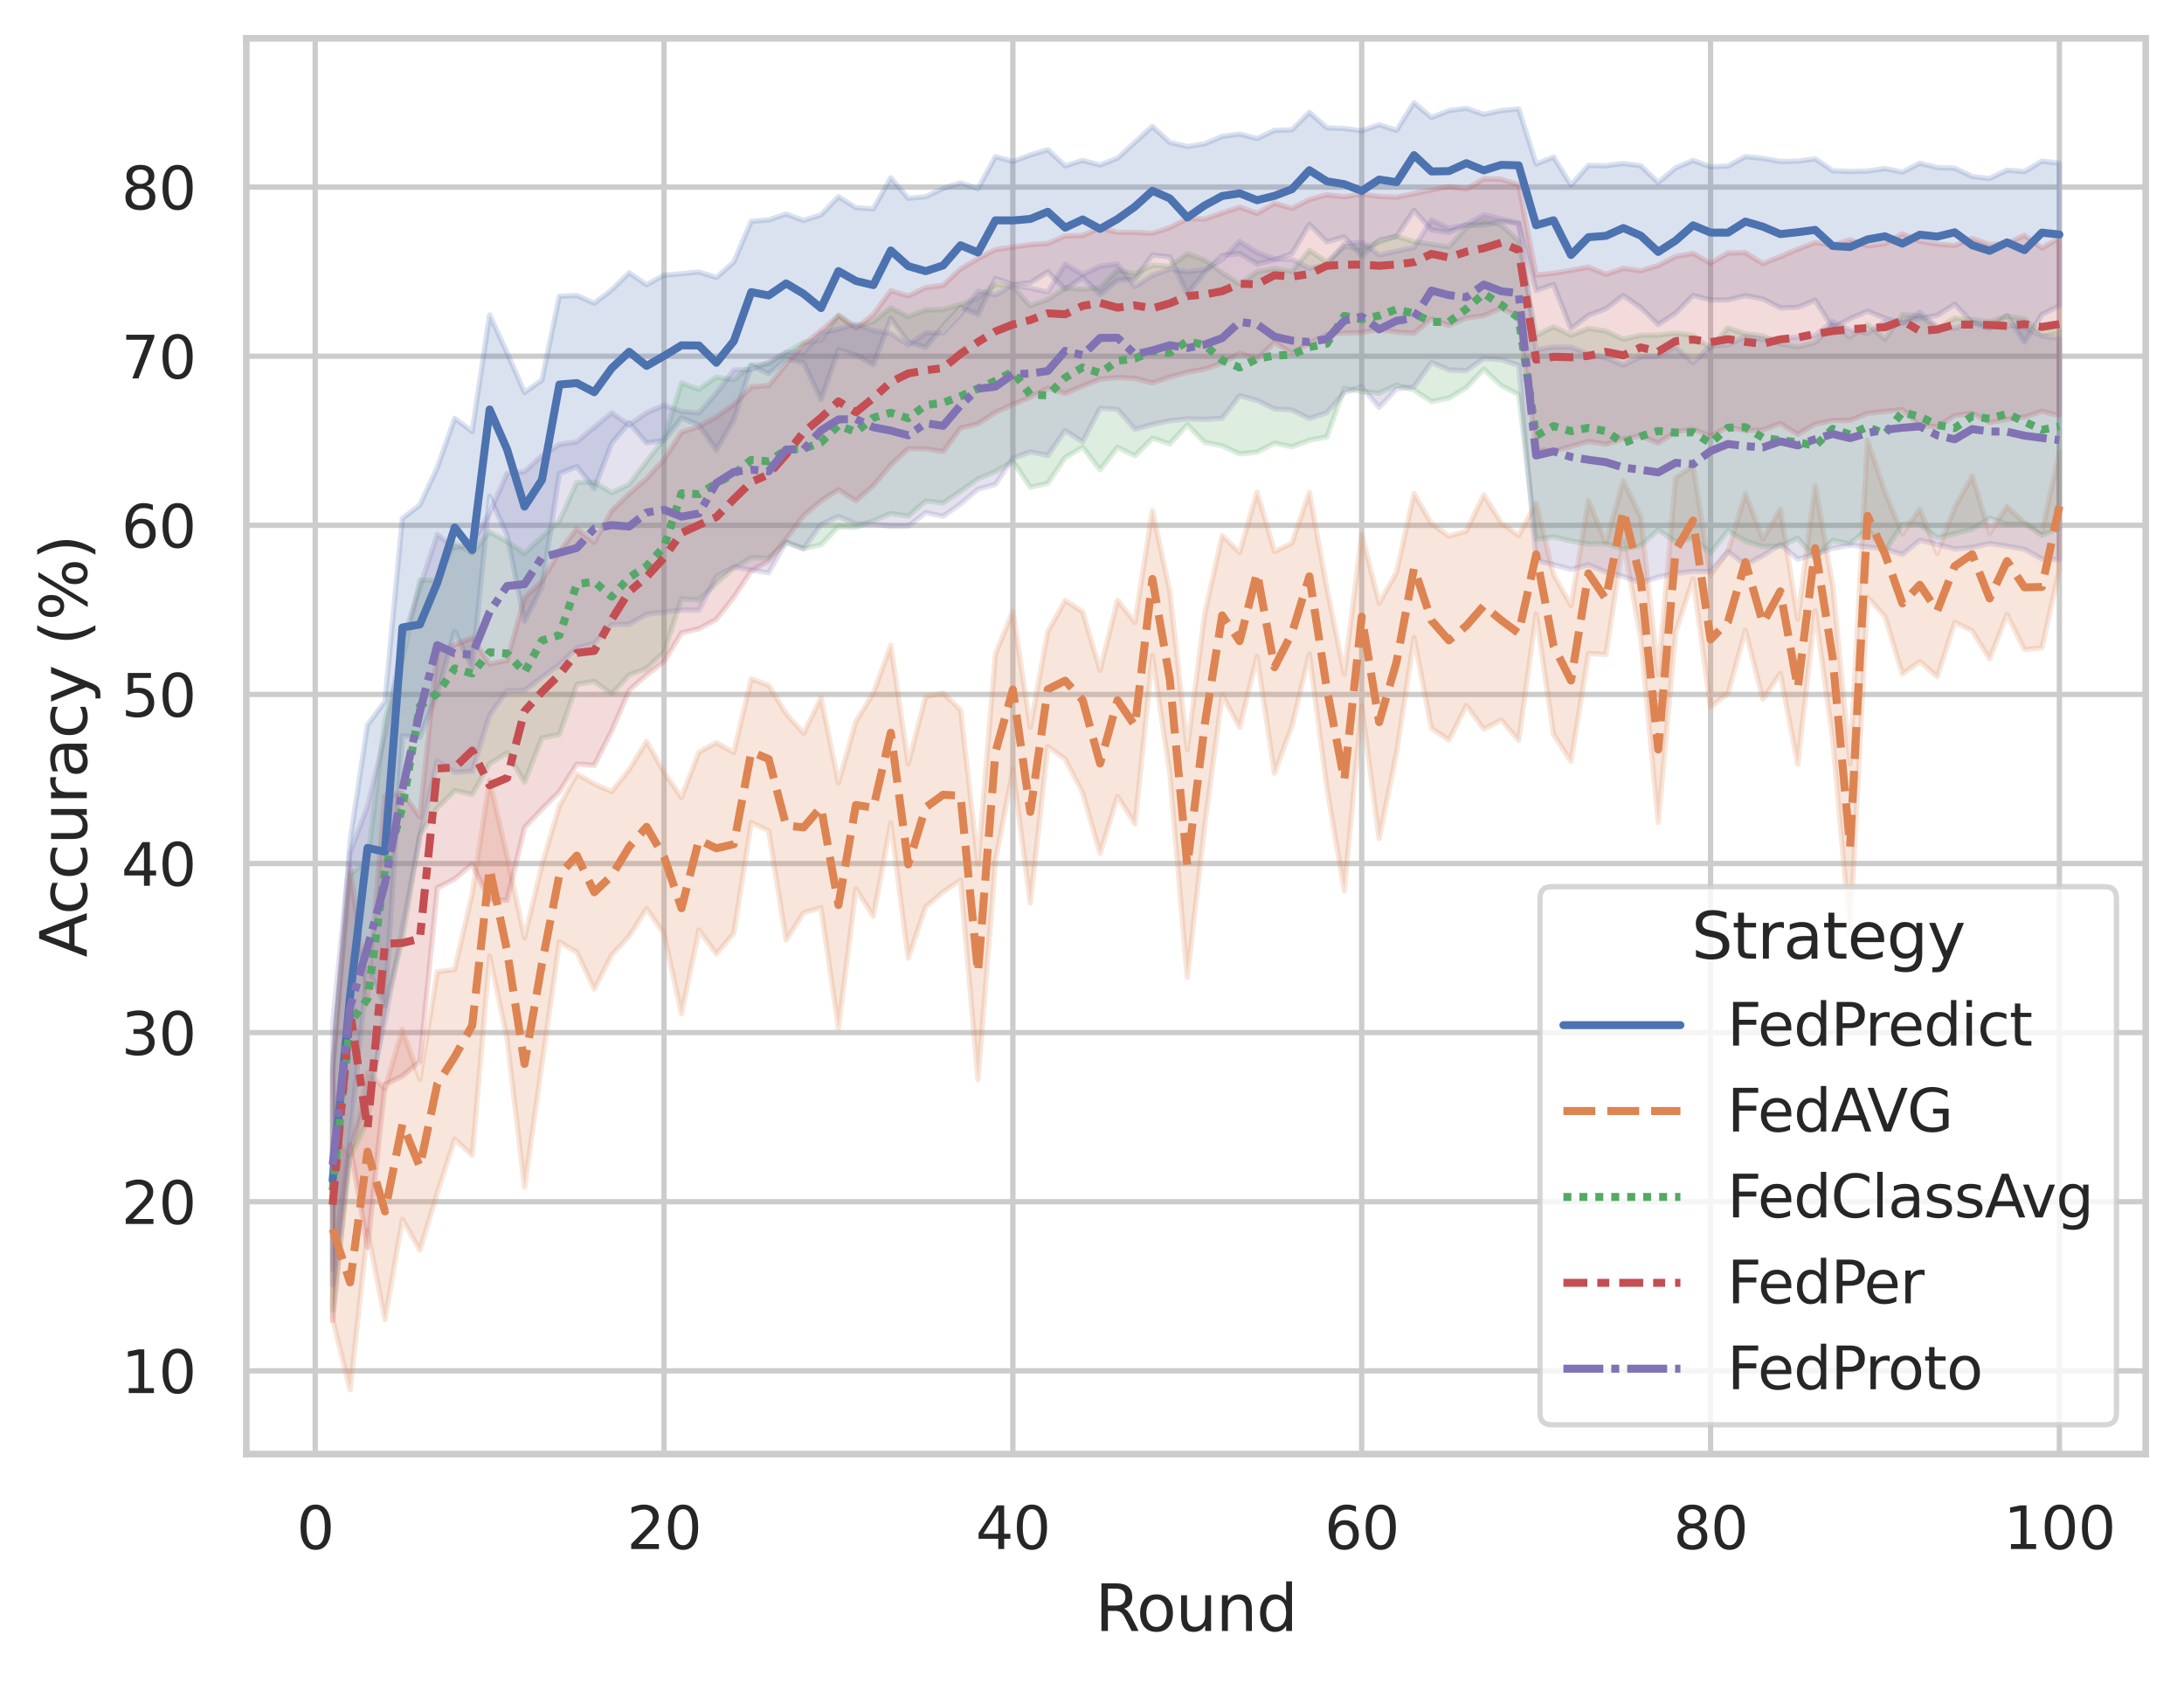 <?xml version="1.0" encoding="utf-8" standalone="no"?>
<!DOCTYPE svg PUBLIC "-//W3C//DTD SVG 1.1//EN"
  "http://www.w3.org/Graphics/SVG/1.1/DTD/svg11.dtd">
<svg xmlns:xlink="http://www.w3.org/1999/xlink" width="410.631pt" height="316.272pt" viewBox="0 0 410.631 316.272" xmlns="http://www.w3.org/2000/svg" version="1.1">
 <defs>
  <style type="text/css">*{stroke-linejoin: round; stroke-linecap: butt}</style>
 </defs>
 <g id="figure_1">
  <g id="patch_1">
   <path d="M 0 316.272 
L 410.631 316.272 
L 410.631 0 
L 0 0 
z
" style="fill: #ffffff"/>
  </g>
  <g id="axes_1">
   <g id="patch_2">
    <path d="M 46.311 273.312 
L 403.431 273.312 
L 403.431 7.2 
L 46.311 7.2 
z
" style="fill: #ffffff"/>
   </g>
   <g id="matplotlib.axis_1">
    <g id="xtick_1">
     <g id="line2d_1">
      <path d="M 59.265 273.312 
L 59.265 7.2 
" clip-path="url(#p292cc8e0b2)" style="fill: none; stroke: #cccccc; stroke-linecap: round"/>
     </g>
     <g id="text_1">
      <!-- 0 -->
      <g style="fill: #262626" transform="translate(55.765 291.17) scale(0.11 -0.11)">
       <defs>
        <path id="DejaVuSans-30" d="M 2034 4250 
Q 1547 4250 1301 3770 
Q 1056 3291 1056 2328 
Q 1056 1369 1301 889 
Q 1547 409 2034 409 
Q 2525 409 2770 889 
Q 3016 1369 3016 2328 
Q 3016 3291 2770 3770 
Q 2525 4250 2034 4250 
z
M 2034 4750 
Q 2819 4750 3233 4129 
Q 3647 3509 3647 2328 
Q 3647 1150 3233 529 
Q 2819 -91 2034 -91 
Q 1250 -91 836 529 
Q 422 1150 422 2328 
Q 422 3509 836 4129 
Q 1250 4750 2034 4750 
z
" transform="scale(0.016)"/>
       </defs>
       <use xlink:href="#DejaVuSans-30"/>
      </g>
     </g>
    </g>
    <g id="xtick_2">
     <g id="line2d_2">
      <path d="M 124.851 273.312 
L 124.851 7.2 
" clip-path="url(#p292cc8e0b2)" style="fill: none; stroke: #cccccc; stroke-linecap: round"/>
     </g>
     <g id="text_2">
      <!-- 20 -->
      <g style="fill: #262626" transform="translate(117.853 291.17) scale(0.11 -0.11)">
       <defs>
        <path id="DejaVuSans-32" d="M 1228 531 
L 3431 531 
L 3431 0 
L 469 0 
L 469 531 
Q 828 903 1448 1529 
Q 2069 2156 2228 2338 
Q 2531 2678 2651 2914 
Q 2772 3150 2772 3378 
Q 2772 3750 2511 3984 
Q 2250 4219 1831 4219 
Q 1534 4219 1204 4116 
Q 875 4013 500 3803 
L 500 4441 
Q 881 4594 1212 4672 
Q 1544 4750 1819 4750 
Q 2544 4750 2975 4387 
Q 3406 4025 3406 3419 
Q 3406 3131 3298 2873 
Q 3191 2616 2906 2266 
Q 2828 2175 2409 1742 
Q 1991 1309 1228 531 
z
" transform="scale(0.016)"/>
       </defs>
       <use xlink:href="#DejaVuSans-32"/>
       <use xlink:href="#DejaVuSans-30" x="63.623"/>
      </g>
     </g>
    </g>
    <g id="xtick_3">
     <g id="line2d_3">
      <path d="M 190.438 273.312 
L 190.438 7.2 
" clip-path="url(#p292cc8e0b2)" style="fill: none; stroke: #cccccc; stroke-linecap: round"/>
     </g>
     <g id="text_3">
      <!-- 40 -->
      <g style="fill: #262626" transform="translate(183.439 291.17) scale(0.11 -0.11)">
       <defs>
        <path id="DejaVuSans-34" d="M 2419 4116 
L 825 1625 
L 2419 1625 
L 2419 4116 
z
M 2253 4666 
L 3047 4666 
L 3047 1625 
L 3713 1625 
L 3713 1100 
L 3047 1100 
L 3047 0 
L 2419 0 
L 2419 1100 
L 313 1100 
L 313 1709 
L 2253 4666 
z
" transform="scale(0.016)"/>
       </defs>
       <use xlink:href="#DejaVuSans-34"/>
       <use xlink:href="#DejaVuSans-30" x="63.623"/>
      </g>
     </g>
    </g>
    <g id="xtick_4">
     <g id="line2d_4">
      <path d="M 256.025 273.312 
L 256.025 7.2 
" clip-path="url(#p292cc8e0b2)" style="fill: none; stroke: #cccccc; stroke-linecap: round"/>
     </g>
     <g id="text_4">
      <!-- 60 -->
      <g style="fill: #262626" transform="translate(249.026 291.17) scale(0.11 -0.11)">
       <defs>
        <path id="DejaVuSans-36" d="M 2113 2584 
Q 1688 2584 1439 2293 
Q 1191 2003 1191 1497 
Q 1191 994 1439 701 
Q 1688 409 2113 409 
Q 2538 409 2786 701 
Q 3034 994 3034 1497 
Q 3034 2003 2786 2293 
Q 2538 2584 2113 2584 
z
M 3366 4563 
L 3366 3988 
Q 3128 4100 2886 4159 
Q 2644 4219 2406 4219 
Q 1781 4219 1451 3797 
Q 1122 3375 1075 2522 
Q 1259 2794 1537 2939 
Q 1816 3084 2150 3084 
Q 2853 3084 3261 2657 
Q 3669 2231 3669 1497 
Q 3669 778 3244 343 
Q 2819 -91 2113 -91 
Q 1303 -91 875 529 
Q 447 1150 447 2328 
Q 447 3434 972 4092 
Q 1497 4750 2381 4750 
Q 2619 4750 2861 4703 
Q 3103 4656 3366 4563 
z
" transform="scale(0.016)"/>
       </defs>
       <use xlink:href="#DejaVuSans-36"/>
       <use xlink:href="#DejaVuSans-30" x="63.623"/>
      </g>
     </g>
    </g>
    <g id="xtick_5">
     <g id="line2d_5">
      <path d="M 321.612 273.312 
L 321.612 7.2 
" clip-path="url(#p292cc8e0b2)" style="fill: none; stroke: #cccccc; stroke-linecap: round"/>
     </g>
     <g id="text_5">
      <!-- 80 -->
      <g style="fill: #262626" transform="translate(314.613 291.17) scale(0.11 -0.11)">
       <defs>
        <path id="DejaVuSans-38" d="M 2034 2216 
Q 1584 2216 1326 1975 
Q 1069 1734 1069 1313 
Q 1069 891 1326 650 
Q 1584 409 2034 409 
Q 2484 409 2743 651 
Q 3003 894 3003 1313 
Q 3003 1734 2745 1975 
Q 2488 2216 2034 2216 
z
M 1403 2484 
Q 997 2584 770 2862 
Q 544 3141 544 3541 
Q 544 4100 942 4425 
Q 1341 4750 2034 4750 
Q 2731 4750 3128 4425 
Q 3525 4100 3525 3541 
Q 3525 3141 3298 2862 
Q 3072 2584 2669 2484 
Q 3125 2378 3379 2068 
Q 3634 1759 3634 1313 
Q 3634 634 3220 271 
Q 2806 -91 2034 -91 
Q 1263 -91 848 271 
Q 434 634 434 1313 
Q 434 1759 690 2068 
Q 947 2378 1403 2484 
z
M 1172 3481 
Q 1172 3119 1398 2916 
Q 1625 2713 2034 2713 
Q 2441 2713 2670 2916 
Q 2900 3119 2900 3481 
Q 2900 3844 2670 4047 
Q 2441 4250 2034 4250 
Q 1625 4250 1398 4047 
Q 1172 3844 1172 3481 
z
" transform="scale(0.016)"/>
       </defs>
       <use xlink:href="#DejaVuSans-38"/>
       <use xlink:href="#DejaVuSans-30" x="63.623"/>
      </g>
     </g>
    </g>
    <g id="xtick_6">
     <g id="line2d_6">
      <path d="M 387.199 273.312 
L 387.199 7.2 
" clip-path="url(#p292cc8e0b2)" style="fill: none; stroke: #cccccc; stroke-linecap: round"/>
     </g>
     <g id="text_6">
      <!-- 100 -->
      <g style="fill: #262626" transform="translate(376.7 291.17) scale(0.11 -0.11)">
       <defs>
        <path id="DejaVuSans-31" d="M 794 531 
L 1825 531 
L 1825 4091 
L 703 3866 
L 703 4441 
L 1819 4666 
L 2450 4666 
L 2450 531 
L 3481 531 
L 3481 0 
L 794 0 
L 794 531 
z
" transform="scale(0.016)"/>
       </defs>
       <use xlink:href="#DejaVuSans-31"/>
       <use xlink:href="#DejaVuSans-30" x="63.623"/>
       <use xlink:href="#DejaVuSans-30" x="127.246"/>
      </g>
     </g>
    </g>
    <g id="text_7">
     <!-- Round -->
     <g style="fill: #262626" transform="translate(205.887 306.576) scale(0.12 -0.12)">
      <defs>
       <path id="DejaVuSans-52" d="M 2841 2188 
Q 3044 2119 3236 1894 
Q 3428 1669 3622 1275 
L 4263 0 
L 3584 0 
L 2988 1197 
Q 2756 1666 2539 1819 
Q 2322 1972 1947 1972 
L 1259 1972 
L 1259 0 
L 628 0 
L 628 4666 
L 2053 4666 
Q 2853 4666 3247 4331 
Q 3641 3997 3641 3322 
Q 3641 2881 3436 2590 
Q 3231 2300 2841 2188 
z
M 1259 4147 
L 1259 2491 
L 2053 2491 
Q 2509 2491 2742 2702 
Q 2975 2913 2975 3322 
Q 2975 3731 2742 3939 
Q 2509 4147 2053 4147 
L 1259 4147 
z
" transform="scale(0.016)"/>
       <path id="DejaVuSans-6f" d="M 1959 3097 
Q 1497 3097 1228 2736 
Q 959 2375 959 1747 
Q 959 1119 1226 758 
Q 1494 397 1959 397 
Q 2419 397 2687 759 
Q 2956 1122 2956 1747 
Q 2956 2369 2687 2733 
Q 2419 3097 1959 3097 
z
M 1959 3584 
Q 2709 3584 3137 3096 
Q 3566 2609 3566 1747 
Q 3566 888 3137 398 
Q 2709 -91 1959 -91 
Q 1206 -91 779 398 
Q 353 888 353 1747 
Q 353 2609 779 3096 
Q 1206 3584 1959 3584 
z
" transform="scale(0.016)"/>
       <path id="DejaVuSans-75" d="M 544 1381 
L 544 3500 
L 1119 3500 
L 1119 1403 
Q 1119 906 1312 657 
Q 1506 409 1894 409 
Q 2359 409 2629 706 
Q 2900 1003 2900 1516 
L 2900 3500 
L 3475 3500 
L 3475 0 
L 2900 0 
L 2900 538 
Q 2691 219 2414 64 
Q 2138 -91 1772 -91 
Q 1169 -91 856 284 
Q 544 659 544 1381 
z
M 1991 3584 
L 1991 3584 
z
" transform="scale(0.016)"/>
       <path id="DejaVuSans-6e" d="M 3513 2113 
L 3513 0 
L 2938 0 
L 2938 2094 
Q 2938 2591 2744 2837 
Q 2550 3084 2163 3084 
Q 1697 3084 1428 2787 
Q 1159 2491 1159 1978 
L 1159 0 
L 581 0 
L 581 3500 
L 1159 3500 
L 1159 2956 
Q 1366 3272 1645 3428 
Q 1925 3584 2291 3584 
Q 2894 3584 3203 3211 
Q 3513 2838 3513 2113 
z
" transform="scale(0.016)"/>
       <path id="DejaVuSans-64" d="M 2906 2969 
L 2906 4863 
L 3481 4863 
L 3481 0 
L 2906 0 
L 2906 525 
Q 2725 213 2448 61 
Q 2172 -91 1784 -91 
Q 1150 -91 751 415 
Q 353 922 353 1747 
Q 353 2572 751 3078 
Q 1150 3584 1784 3584 
Q 2172 3584 2448 3432 
Q 2725 3281 2906 2969 
z
M 947 1747 
Q 947 1113 1208 752 
Q 1469 391 1925 391 
Q 2381 391 2643 752 
Q 2906 1113 2906 1747 
Q 2906 2381 2643 2742 
Q 2381 3103 1925 3103 
Q 1469 3103 1208 2742 
Q 947 2381 947 1747 
z
" transform="scale(0.016)"/>
      </defs>
      <use xlink:href="#DejaVuSans-52"/>
      <use xlink:href="#DejaVuSans-6f" x="64.982"/>
      <use xlink:href="#DejaVuSans-75" x="126.164"/>
      <use xlink:href="#DejaVuSans-6e" x="189.543"/>
      <use xlink:href="#DejaVuSans-64" x="252.922"/>
     </g>
    </g>
   </g>
   <g id="matplotlib.axis_2">
    <g id="ytick_1">
     <g id="line2d_7">
      <path d="M 46.311 257.673 
L 403.431 257.673 
" clip-path="url(#p292cc8e0b2)" style="fill: none; stroke: #cccccc; stroke-linecap: round"/>
     </g>
     <g id="text_8">
      <!-- 10 -->
      <g style="fill: #262626" transform="translate(22.814 261.852) scale(0.11 -0.11)">
       <use xlink:href="#DejaVuSans-31"/>
       <use xlink:href="#DejaVuSans-30" x="63.623"/>
      </g>
     </g>
    </g>
    <g id="ytick_2">
     <g id="line2d_8">
      <path d="M 46.311 225.887 
L 403.431 225.887 
" clip-path="url(#p292cc8e0b2)" style="fill: none; stroke: #cccccc; stroke-linecap: round"/>
     </g>
     <g id="text_9">
      <!-- 20 -->
      <g style="fill: #262626" transform="translate(22.814 230.066) scale(0.11 -0.11)">
       <use xlink:href="#DejaVuSans-32"/>
       <use xlink:href="#DejaVuSans-30" x="63.623"/>
      </g>
     </g>
    </g>
    <g id="ytick_3">
     <g id="line2d_9">
      <path d="M 46.311 194.101 
L 403.431 194.101 
" clip-path="url(#p292cc8e0b2)" style="fill: none; stroke: #cccccc; stroke-linecap: round"/>
     </g>
     <g id="text_10">
      <!-- 30 -->
      <g style="fill: #262626" transform="translate(22.814 198.28) scale(0.11 -0.11)">
       <defs>
        <path id="DejaVuSans-33" d="M 2597 2516 
Q 3050 2419 3304 2112 
Q 3559 1806 3559 1356 
Q 3559 666 3084 287 
Q 2609 -91 1734 -91 
Q 1441 -91 1130 -33 
Q 819 25 488 141 
L 488 750 
Q 750 597 1062 519 
Q 1375 441 1716 441 
Q 2309 441 2620 675 
Q 2931 909 2931 1356 
Q 2931 1769 2642 2001 
Q 2353 2234 1838 2234 
L 1294 2234 
L 1294 2753 
L 1863 2753 
Q 2328 2753 2575 2939 
Q 2822 3125 2822 3475 
Q 2822 3834 2567 4026 
Q 2313 4219 1838 4219 
Q 1578 4219 1281 4162 
Q 984 4106 628 3988 
L 628 4550 
Q 988 4650 1302 4700 
Q 1616 4750 1894 4750 
Q 2613 4750 3031 4423 
Q 3450 4097 3450 3541 
Q 3450 3153 3228 2886 
Q 3006 2619 2597 2516 
z
" transform="scale(0.016)"/>
       </defs>
       <use xlink:href="#DejaVuSans-33"/>
       <use xlink:href="#DejaVuSans-30" x="63.623"/>
      </g>
     </g>
    </g>
    <g id="ytick_4">
     <g id="line2d_10">
      <path d="M 46.311 162.315 
L 403.431 162.315 
" clip-path="url(#p292cc8e0b2)" style="fill: none; stroke: #cccccc; stroke-linecap: round"/>
     </g>
     <g id="text_11">
      <!-- 40 -->
      <g style="fill: #262626" transform="translate(22.814 166.494) scale(0.11 -0.11)">
       <use xlink:href="#DejaVuSans-34"/>
       <use xlink:href="#DejaVuSans-30" x="63.623"/>
      </g>
     </g>
    </g>
    <g id="ytick_5">
     <g id="line2d_11">
      <path d="M 46.311 130.528 
L 403.431 130.528 
" clip-path="url(#p292cc8e0b2)" style="fill: none; stroke: #cccccc; stroke-linecap: round"/>
     </g>
     <g id="text_12">
      <!-- 50 -->
      <g style="fill: #262626" transform="translate(22.814 134.708) scale(0.11 -0.11)">
       <defs>
        <path id="DejaVuSans-35" d="M 691 4666 
L 3169 4666 
L 3169 4134 
L 1269 4134 
L 1269 2991 
Q 1406 3038 1543 3061 
Q 1681 3084 1819 3084 
Q 2600 3084 3056 2656 
Q 3513 2228 3513 1497 
Q 3513 744 3044 326 
Q 2575 -91 1722 -91 
Q 1428 -91 1123 -41 
Q 819 9 494 109 
L 494 744 
Q 775 591 1075 516 
Q 1375 441 1709 441 
Q 2250 441 2565 725 
Q 2881 1009 2881 1497 
Q 2881 1984 2565 2268 
Q 2250 2553 1709 2553 
Q 1456 2553 1204 2497 
Q 953 2441 691 2322 
L 691 4666 
z
" transform="scale(0.016)"/>
       </defs>
       <use xlink:href="#DejaVuSans-35"/>
       <use xlink:href="#DejaVuSans-30" x="63.623"/>
      </g>
     </g>
    </g>
    <g id="ytick_6">
     <g id="line2d_12">
      <path d="M 46.311 98.742 
L 403.431 98.742 
" clip-path="url(#p292cc8e0b2)" style="fill: none; stroke: #cccccc; stroke-linecap: round"/>
     </g>
     <g id="text_13">
      <!-- 60 -->
      <g style="fill: #262626" transform="translate(22.814 102.921) scale(0.11 -0.11)">
       <use xlink:href="#DejaVuSans-36"/>
       <use xlink:href="#DejaVuSans-30" x="63.623"/>
      </g>
     </g>
    </g>
    <g id="ytick_7">
     <g id="line2d_13">
      <path d="M 46.311 66.956 
L 403.431 66.956 
" clip-path="url(#p292cc8e0b2)" style="fill: none; stroke: #cccccc; stroke-linecap: round"/>
     </g>
     <g id="text_14">
      <!-- 70 -->
      <g style="fill: #262626" transform="translate(22.814 71.135) scale(0.11 -0.11)">
       <defs>
        <path id="DejaVuSans-37" d="M 525 4666 
L 3525 4666 
L 3525 4397 
L 1831 0 
L 1172 0 
L 2766 4134 
L 525 4134 
L 525 4666 
z
" transform="scale(0.016)"/>
       </defs>
       <use xlink:href="#DejaVuSans-37"/>
       <use xlink:href="#DejaVuSans-30" x="63.623"/>
      </g>
     </g>
    </g>
    <g id="ytick_8">
     <g id="line2d_14">
      <path d="M 46.311 35.17 
L 403.431 35.17 
" clip-path="url(#p292cc8e0b2)" style="fill: none; stroke: #cccccc; stroke-linecap: round"/>
     </g>
     <g id="text_15">
      <!-- 80 -->
      <g style="fill: #262626" transform="translate(22.814 39.349) scale(0.11 -0.11)">
       <use xlink:href="#DejaVuSans-38"/>
       <use xlink:href="#DejaVuSans-30" x="63.623"/>
      </g>
     </g>
    </g>
    <g id="text_16">
     <!-- Accuracy (%) -->
     <g style="fill: #262626" transform="translate(16.318 179.939) rotate(-90) scale(0.12 -0.12)">
      <defs>
       <path id="DejaVuSans-41" d="M 2188 4044 
L 1331 1722 
L 3047 1722 
L 2188 4044 
z
M 1831 4666 
L 2547 4666 
L 4325 0 
L 3669 0 
L 3244 1197 
L 1141 1197 
L 716 0 
L 50 0 
L 1831 4666 
z
" transform="scale(0.016)"/>
       <path id="DejaVuSans-63" d="M 3122 3366 
L 3122 2828 
Q 2878 2963 2633 3030 
Q 2388 3097 2138 3097 
Q 1578 3097 1268 2742 
Q 959 2388 959 1747 
Q 959 1106 1268 751 
Q 1578 397 2138 397 
Q 2388 397 2633 464 
Q 2878 531 3122 666 
L 3122 134 
Q 2881 22 2623 -34 
Q 2366 -91 2075 -91 
Q 1284 -91 818 406 
Q 353 903 353 1747 
Q 353 2603 823 3093 
Q 1294 3584 2113 3584 
Q 2378 3584 2631 3529 
Q 2884 3475 3122 3366 
z
" transform="scale(0.016)"/>
       <path id="DejaVuSans-72" d="M 2631 2963 
Q 2534 3019 2420 3045 
Q 2306 3072 2169 3072 
Q 1681 3072 1420 2755 
Q 1159 2438 1159 1844 
L 1159 0 
L 581 0 
L 581 3500 
L 1159 3500 
L 1159 2956 
Q 1341 3275 1631 3429 
Q 1922 3584 2338 3584 
Q 2397 3584 2469 3576 
Q 2541 3569 2628 3553 
L 2631 2963 
z
" transform="scale(0.016)"/>
       <path id="DejaVuSans-61" d="M 2194 1759 
Q 1497 1759 1228 1600 
Q 959 1441 959 1056 
Q 959 750 1161 570 
Q 1363 391 1709 391 
Q 2188 391 2477 730 
Q 2766 1069 2766 1631 
L 2766 1759 
L 2194 1759 
z
M 3341 1997 
L 3341 0 
L 2766 0 
L 2766 531 
Q 2569 213 2275 61 
Q 1981 -91 1556 -91 
Q 1019 -91 701 211 
Q 384 513 384 1019 
Q 384 1609 779 1909 
Q 1175 2209 1959 2209 
L 2766 2209 
L 2766 2266 
Q 2766 2663 2505 2880 
Q 2244 3097 1772 3097 
Q 1472 3097 1187 3025 
Q 903 2953 641 2809 
L 641 3341 
Q 956 3463 1253 3523 
Q 1550 3584 1831 3584 
Q 2591 3584 2966 3190 
Q 3341 2797 3341 1997 
z
" transform="scale(0.016)"/>
       <path id="DejaVuSans-79" d="M 2059 -325 
Q 1816 -950 1584 -1140 
Q 1353 -1331 966 -1331 
L 506 -1331 
L 506 -850 
L 844 -850 
Q 1081 -850 1212 -737 
Q 1344 -625 1503 -206 
L 1606 56 
L 191 3500 
L 800 3500 
L 1894 763 
L 2988 3500 
L 3597 3500 
L 2059 -325 
z
" transform="scale(0.016)"/>
       <path id="DejaVuSans-20" transform="scale(0.016)"/>
       <path id="DejaVuSans-28" d="M 1984 4856 
Q 1566 4138 1362 3434 
Q 1159 2731 1159 2009 
Q 1159 1288 1364 580 
Q 1569 -128 1984 -844 
L 1484 -844 
Q 1016 -109 783 600 
Q 550 1309 550 2009 
Q 550 2706 781 3412 
Q 1013 4119 1484 4856 
L 1984 4856 
z
" transform="scale(0.016)"/>
       <path id="DejaVuSans-25" d="M 4653 2053 
Q 4381 2053 4226 1822 
Q 4072 1591 4072 1178 
Q 4072 772 4226 539 
Q 4381 306 4653 306 
Q 4919 306 5073 539 
Q 5228 772 5228 1178 
Q 5228 1588 5073 1820 
Q 4919 2053 4653 2053 
z
M 4653 2450 
Q 5147 2450 5437 2106 
Q 5728 1763 5728 1178 
Q 5728 594 5436 251 
Q 5144 -91 4653 -91 
Q 4153 -91 3862 251 
Q 3572 594 3572 1178 
Q 3572 1766 3864 2108 
Q 4156 2450 4653 2450 
z
M 1428 4353 
Q 1159 4353 1004 4120 
Q 850 3888 850 3481 
Q 850 3069 1003 2837 
Q 1156 2606 1428 2606 
Q 1700 2606 1854 2837 
Q 2009 3069 2009 3481 
Q 2009 3884 1853 4118 
Q 1697 4353 1428 4353 
z
M 4250 4750 
L 4750 4750 
L 1831 -91 
L 1331 -91 
L 4250 4750 
z
M 1428 4750 
Q 1922 4750 2215 4408 
Q 2509 4066 2509 3481 
Q 2509 2891 2217 2550 
Q 1925 2209 1428 2209 
Q 931 2209 642 2551 
Q 353 2894 353 3481 
Q 353 4063 643 4406 
Q 934 4750 1428 4750 
z
" transform="scale(0.016)"/>
       <path id="DejaVuSans-29" d="M 513 4856 
L 1013 4856 
Q 1481 4119 1714 3412 
Q 1947 2706 1947 2009 
Q 1947 1309 1714 600 
Q 1481 -109 1013 -844 
L 513 -844 
Q 928 -128 1133 580 
Q 1338 1288 1338 2009 
Q 1338 2731 1133 3434 
Q 928 4138 513 4856 
z
" transform="scale(0.016)"/>
      </defs>
      <use xlink:href="#DejaVuSans-41"/>
      <use xlink:href="#DejaVuSans-63" x="66.658"/>
      <use xlink:href="#DejaVuSans-63" x="121.639"/>
      <use xlink:href="#DejaVuSans-75" x="176.619"/>
      <use xlink:href="#DejaVuSans-72" x="239.998"/>
      <use xlink:href="#DejaVuSans-61" x="281.111"/>
      <use xlink:href="#DejaVuSans-63" x="342.391"/>
      <use xlink:href="#DejaVuSans-79" x="397.371"/>
      <use xlink:href="#DejaVuSans-20" x="456.551"/>
      <use xlink:href="#DejaVuSans-28" x="488.338"/>
      <use xlink:href="#DejaVuSans-25" x="527.352"/>
      <use xlink:href="#DejaVuSans-29" x="622.371"/>
     </g>
    </g>
   </g>
   <g id="PolyCollection_1">
    <defs>
     <path id="mb173e1d575" d="M 62.544 -114.612 
L 62.544 -77.624 
L 65.823 -102.604 
L 69.103 -134.434 
L 72.382 -127.148 
L 75.661 -177.961 
L 78.941 -177.671 
L 82.22 -185.925 
L 85.499 -197.608 
L 88.779 -190.707 
L 92.058 -222.984 
L 95.337 -215.739 
L 98.617 -199.491 
L 101.896 -206.006 
L 105.175 -227.271 
L 108.455 -228.587 
L 111.734 -224.433 
L 115.013 -232.991 
L 118.293 -236.802 
L 121.572 -233.018 
L 124.851 -233.484 
L 128.131 -237.736 
L 131.41 -236.39 
L 134.689 -231.72 
L 137.969 -237.36 
L 141.248 -247.602 
L 144.527 -246.037 
L 147.807 -248.819 
L 151.086 -248.082 
L 154.365 -241.197 
L 157.645 -250.565 
L 160.924 -249.522 
L 164.203 -247.738 
L 167.483 -256.454 
L 170.762 -251.971 
L 174.041 -250.993 
L 177.321 -254.983 
L 180.6 -258.511 
L 183.88 -257.162 
L 187.159 -263.934 
L 190.438 -262.829 
L 193.718 -263.104 
L 196.997 -265.185 
L 200.276 -261.912 
L 203.556 -264.12 
L 206.835 -260.887 
L 210.114 -263.627 
L 213.394 -263.773 
L 216.673 -268.337 
L 219.952 -267.975 
L 223.232 -261.036 
L 226.511 -265.102 
L 229.79 -268.264 
L 233.07 -268.626 
L 236.349 -266.67 
L 239.628 -267.456 
L 242.908 -268.606 
L 246.187 -274.109 
L 249.466 -270.814 
L 252.746 -271.737 
L 256.025 -268.071 
L 259.304 -271.159 
L 262.584 -271.883 
L 265.863 -276.735 
L 269.142 -273.052 
L 272.422 -272.588 
L 275.701 -274.029 
L 278.98 -273.93 
L 282.26 -274.694 
L 285.539 -274.266 
L 288.818 -261.689 
L 292.098 -262.786 
L 295.377 -254.466 
L 298.656 -257.013 
L 301.936 -258.251 
L 305.215 -260.745 
L 308.494 -258.446 
L 311.774 -255.259 
L 315.053 -257.41 
L 318.332 -260.748 
L 321.612 -259.888 
L 324.891 -259.889 
L 328.17 -260.702 
L 331.45 -260.098 
L 334.729 -258.401 
L 338.008 -258.509 
L 341.288 -259.848 
L 344.567 -254.629 
L 347.846 -256.37 
L 351.126 -257.796 
L 354.405 -256.435 
L 357.684 -255.541 
L 360.964 -256.442 
L 364.243 -256.988 
L 367.522 -259.097 
L 370.802 -255.624 
L 374.081 -254.512 
L 377.361 -256.96 
L 380.64 -251.968 
L 383.919 -257.17 
L 387.199 -258.79 
L 387.199 -285.588 
L 387.199 -285.588 
L 383.919 -285.985 
L 380.64 -284.007 
L 377.361 -284.278 
L 374.081 -282.716 
L 370.802 -283.091 
L 367.522 -284.658 
L 364.243 -284.77 
L 360.964 -285.585 
L 357.684 -283.92 
L 354.405 -284.588 
L 351.126 -284.104 
L 347.846 -284.041 
L 344.567 -284.184 
L 341.288 -286.413 
L 338.008 -285.97 
L 334.729 -285.922 
L 331.45 -286.508 
L 328.17 -286.842 
L 324.891 -285.047 
L 321.612 -284.909 
L 318.332 -286.118 
L 315.053 -284.698 
L 311.774 -281.96 
L 308.494 -285.1 
L 305.215 -285.534 
L 301.936 -285.111 
L 298.656 -285.165 
L 295.377 -281.463 
L 292.098 -286.755 
L 288.818 -285.444 
L 285.539 -295.813 
L 282.26 -295.475 
L 278.98 -294.763 
L 275.701 -295.906 
L 272.422 -295.463 
L 269.142 -294.173 
L 265.863 -296.976 
L 262.584 -291.781 
L 259.304 -292.821 
L 256.025 -291.688 
L 252.746 -292.121 
L 249.466 -292.249 
L 246.187 -295.151 
L 242.908 -291.859 
L 239.628 -291.772 
L 236.349 -290.218 
L 233.07 -291.073 
L 229.79 -290.634 
L 226.511 -289.231 
L 223.232 -288.727 
L 219.952 -289.488 
L 216.673 -292.506 
L 213.394 -289.522 
L 210.114 -286.526 
L 206.835 -285.248 
L 203.556 -286.106 
L 200.276 -285.097 
L 196.997 -288.139 
L 193.718 -287.13 
L 190.438 -285.923 
L 187.159 -286.824 
L 183.88 -280.803 
L 180.6 -281.901 
L 177.321 -280.85 
L 174.041 -279.29 
L 170.762 -279.005 
L 167.483 -282.852 
L 164.203 -277.016 
L 160.924 -277.228 
L 157.645 -279.29 
L 154.365 -275.866 
L 151.086 -274.824 
L 147.807 -276.049 
L 144.527 -274.93 
L 141.248 -274.673 
L 137.969 -267.017 
L 134.689 -264.103 
L 131.41 -265.152 
L 128.131 -264.812 
L 124.851 -264.553 
L 121.572 -262.744 
L 118.293 -264.991 
L 115.013 -261.779 
L 111.734 -259.27 
L 108.455 -260.728 
L 105.175 -260.589 
L 101.896 -244.825 
L 98.617 -242.5 
L 95.337 -249.939 
L 92.058 -257.071 
L 88.779 -235.144 
L 85.499 -237.638 
L 82.22 -228.367 
L 78.941 -221.344 
L 75.661 -218.812 
L 72.382 -184.44 
L 69.103 -180.013 
L 65.823 -158.187 
L 62.544 -114.612 
z
" style="stroke: #4c72b0; stroke-opacity: 0.2"/>
    </defs>
    <g clip-path="url(#p292cc8e0b2)">
     <use xlink:href="#mb173e1d575" x="0" y="316.272" style="fill: #4c72b0; fill-opacity: 0.2; stroke: #4c72b0; stroke-opacity: 0.2"/>
    </g>
   </g>
   <g id="PolyCollection_2">
    <defs>
     <path id="m6087db034f" d="M 62.544 -102.35 
L 62.544 -68.371 
L 65.823 -55.056 
L 69.103 -84.916 
L 72.382 -68.23 
L 75.661 -87.103 
L 78.941 -81.29 
L 82.22 -92.026 
L 85.499 -102.172 
L 88.779 -99.088 
L 92.058 -136.588 
L 95.337 -121.108 
L 98.617 -93.117 
L 101.896 -116.358 
L 105.175 -139.233 
L 108.455 -137.31 
L 111.734 -130.337 
L 115.013 -136.779 
L 118.293 -140.289 
L 121.572 -145.481 
L 124.851 -140.748 
L 128.131 -125.72 
L 131.41 -141.472 
L 134.689 -136.957 
L 137.969 -140.88 
L 141.248 -161.673 
L 144.527 -160.101 
L 147.807 -139.559 
L 151.086 -144.702 
L 154.365 -145.668 
L 157.645 -123.039 
L 160.924 -149.214 
L 164.203 -144.044 
L 167.483 -161.588 
L 170.762 -136.168 
L 174.041 -145.83 
L 177.321 -148.615 
L 180.6 -150.849 
L 183.88 -113.31 
L 187.159 -154.433 
L 190.438 -171.648 
L 193.718 -146.563 
L 196.997 -175.976 
L 200.276 -173.599 
L 203.556 -167.258 
L 206.835 -155.869 
L 210.114 -166.617 
L 213.394 -161.413 
L 216.673 -193.009 
L 219.952 -170.876 
L 223.232 -132.556 
L 226.511 -161.17 
L 229.79 -185.668 
L 233.07 -179.53 
L 236.349 -192.874 
L 239.628 -170.922 
L 242.908 -179.85 
L 246.187 -193.367 
L 249.466 -168.345 
L 252.746 -148.848 
L 256.025 -183.635 
L 259.304 -158.654 
L 262.584 -174.861 
L 265.863 -196.425 
L 269.142 -179.398 
L 272.422 -177.169 
L 275.701 -183.686 
L 278.98 -179.206 
L 282.26 -180.931 
L 285.539 -177.097 
L 288.818 -200.883 
L 292.098 -178.24 
L 295.377 -173.156 
L 298.656 -193.438 
L 301.936 -193.25 
L 305.215 -214.516 
L 308.494 -196.289 
L 311.774 -161.707 
L 315.053 -197.444 
L 318.332 -207.499 
L 321.612 -183.373 
L 324.891 -185.96 
L 328.17 -197.827 
L 331.45 -184.841 
L 334.729 -189.71 
L 338.008 -172.624 
L 341.288 -201.526 
L 344.567 -177.499 
L 347.846 -140.742 
L 351.126 -204.053 
L 354.405 -200.419 
L 357.684 -189.577 
L 360.964 -191.953 
L 364.243 -189.08 
L 367.522 -199.32 
L 370.802 -197.722 
L 374.081 -192.44 
L 377.361 -200.785 
L 380.64 -194.174 
L 383.919 -194.515 
L 387.199 -209.254 
L 387.199 -231.411 
L 387.199 -231.411 
L 383.919 -216.28 
L 380.64 -218.033 
L 377.361 -221.053 
L 374.081 -216.027 
L 370.802 -226.835 
L 367.522 -220.89 
L 364.243 -212.267 
L 360.964 -220.581 
L 357.684 -215.894 
L 354.405 -223.795 
L 351.126 -233.537 
L 347.846 -172.709 
L 344.567 -206.292 
L 341.288 -224.976 
L 338.008 -199.866 
L 334.729 -220.602 
L 331.45 -214.879 
L 328.17 -223.485 
L 324.891 -212.617 
L 321.612 -208.096 
L 318.332 -228.742 
L 315.053 -226.453 
L 311.774 -189.531 
L 308.494 -219.054 
L 305.215 -225.922 
L 301.936 -214.272 
L 298.656 -222.212 
L 295.377 -202.442 
L 292.098 -208.256 
L 288.818 -221.691 
L 285.539 -215.613 
L 282.26 -217.963 
L 278.98 -223.271 
L 275.701 -216.442 
L 272.422 -215.482 
L 269.142 -217.843 
L 265.863 -223.494 
L 262.584 -208.713 
L 259.304 -202.861 
L 256.025 -215.827 
L 252.746 -189.573 
L 249.466 -205.711 
L 246.187 -223.717 
L 242.908 -214.174 
L 239.628 -212.596 
L 236.349 -223.786 
L 233.07 -212.369 
L 229.79 -215.624 
L 226.511 -200.845 
L 223.232 -175.316 
L 219.952 -205.003 
L 216.673 -220.294 
L 213.394 -199.291 
L 210.114 -203.421 
L 206.835 -190.236 
L 203.556 -201.258 
L 200.276 -203.416 
L 196.997 -197.512 
L 193.718 -179.561 
L 190.438 -201.378 
L 187.159 -193.311 
L 183.88 -153.886 
L 180.6 -182.783 
L 177.321 -185.998 
L 174.041 -185.317 
L 170.762 -172.666 
L 167.483 -194.944 
L 164.203 -185.958 
L 160.924 -180.643 
L 157.645 -169.069 
L 154.365 -185.1 
L 151.086 -178.431 
L 147.807 -182.12 
L 144.527 -187.437 
L 141.248 -188.663 
L 137.969 -174.805 
L 134.689 -176.698 
L 131.41 -174.861 
L 128.131 -166.345 
L 124.851 -171.115 
L 121.572 -176.915 
L 118.293 -171.608 
L 115.013 -167.457 
L 111.734 -168.927 
L 108.455 -170.802 
L 105.175 -164.734 
L 101.896 -153.653 
L 98.617 -139.977 
L 95.337 -155.284 
L 92.058 -169.594 
L 88.779 -148.233 
L 85.499 -134.049 
L 82.22 -133.592 
L 78.941 -113.401 
L 75.661 -122.744 
L 72.382 -111.617 
L 69.103 -114.69 
L 65.823 -99.078 
L 62.544 -102.35 
z
" style="stroke: #dd8452; stroke-opacity: 0.2"/>
    </defs>
    <g clip-path="url(#p292cc8e0b2)">
     <use xlink:href="#m6087db034f" x="0" y="316.272" style="fill: #dd8452; fill-opacity: 0.2; stroke: #dd8452; stroke-opacity: 0.2"/>
    </g>
   </g>
   <g id="PolyCollection_3">
    <defs>
     <path id="m81047c8b62" d="M 62.544 -117.19 
L 62.544 -69.992 
L 65.823 -98.706 
L 69.103 -105.642 
L 72.382 -126.93 
L 75.661 -139.565 
L 78.941 -159.393 
L 82.22 -164.391 
L 85.499 -167.646 
L 88.779 -166.96 
L 92.058 -172.686 
L 95.337 -174.761 
L 98.617 -169.246 
L 101.896 -177.569 
L 105.175 -178.218 
L 108.455 -187.666 
L 111.734 -188.209 
L 115.013 -185.827 
L 118.293 -189.422 
L 121.572 -190.638 
L 124.851 -193.68 
L 128.131 -203.708 
L 131.41 -203.492 
L 134.689 -206.634 
L 137.969 -209.486 
L 141.248 -211.421 
L 144.527 -211.389 
L 147.807 -214.315 
L 151.086 -213.138 
L 154.365 -213.88 
L 157.645 -217.252 
L 160.924 -217.16 
L 164.203 -218.392 
L 167.483 -219.746 
L 170.762 -219.258 
L 174.041 -222.097 
L 177.321 -221.729 
L 180.6 -223.945 
L 183.88 -226.267 
L 187.159 -227.616 
L 190.438 -229.575 
L 193.718 -224.702 
L 196.997 -225.428 
L 200.276 -230.277 
L 203.556 -232.224 
L 206.835 -227.967 
L 210.114 -232.188 
L 213.394 -230.615 
L 216.673 -233.915 
L 219.952 -232.826 
L 223.232 -236.445 
L 226.511 -233.11 
L 229.79 -232.499 
L 233.07 -230.961 
L 236.349 -231.298 
L 239.628 -232.982 
L 242.908 -232.292 
L 246.187 -233.519 
L 249.466 -234.151 
L 252.746 -243.266 
L 256.025 -242.693 
L 259.304 -242.361 
L 262.584 -243.898 
L 265.863 -242.97 
L 269.142 -240.801 
L 272.422 -241.452 
L 275.701 -243.413 
L 278.98 -246.862 
L 282.26 -243.8 
L 285.539 -242.107 
L 288.818 -214.874 
L 292.098 -215.357 
L 295.377 -214.58 
L 298.656 -213.996 
L 301.936 -214.076 
L 305.215 -213.065 
L 308.494 -213.727 
L 311.774 -216.66 
L 315.053 -214.44 
L 318.332 -215.076 
L 321.612 -212.298 
L 324.891 -216.54 
L 328.17 -214.558 
L 331.45 -213.56 
L 334.729 -213.602 
L 338.008 -215.095 
L 341.288 -211.437 
L 344.567 -214.703 
L 347.846 -214.059 
L 351.126 -216.82 
L 354.405 -212.634 
L 357.684 -217.797 
L 360.964 -217.724 
L 364.243 -215.172 
L 367.522 -215.97 
L 370.802 -216.801 
L 374.081 -218.881 
L 377.361 -217.73 
L 380.64 -217.845 
L 383.919 -215.644 
L 387.199 -216.954 
L 387.199 -254.072 
L 387.199 -254.072 
L 383.919 -253.51 
L 380.64 -256.305 
L 377.361 -256.819 
L 374.081 -255.824 
L 370.802 -256.189 
L 367.522 -256.471 
L 364.243 -254.442 
L 360.964 -256.926 
L 357.684 -257.115 
L 354.405 -252.488 
L 351.126 -255.275 
L 347.846 -252.931 
L 344.567 -254.983 
L 341.288 -251.855 
L 338.008 -251.065 
L 334.729 -251.602 
L 331.45 -253.161 
L 328.17 -253.514 
L 324.891 -254.63 
L 321.612 -250.827 
L 318.332 -253.216 
L 315.053 -253.637 
L 311.774 -253.28 
L 308.494 -253.253 
L 305.215 -252.496 
L 301.936 -254.049 
L 298.656 -254.537 
L 295.377 -253.244 
L 292.098 -254.85 
L 288.818 -253.172 
L 285.539 -270.968 
L 282.26 -274.045 
L 278.98 -274.848 
L 275.701 -273.52 
L 272.422 -269.88 
L 269.142 -270.366 
L 265.863 -270.814 
L 262.584 -271.851 
L 259.304 -270.772 
L 256.025 -269.64 
L 252.746 -269.912 
L 249.466 -267.019 
L 246.187 -269.222 
L 242.908 -265.259 
L 239.628 -265.787 
L 236.349 -265.164 
L 233.07 -262.894 
L 229.79 -265.007 
L 226.511 -267.406 
L 223.232 -268.545 
L 219.952 -266.215 
L 216.673 -266.436 
L 213.394 -264.793 
L 210.114 -265.504 
L 206.835 -262.165 
L 203.556 -261.915 
L 200.276 -262.177 
L 196.997 -260.011 
L 193.718 -258.789 
L 190.438 -262.431 
L 187.159 -262.872 
L 183.88 -260.284 
L 180.6 -259.037 
L 177.321 -258.076 
L 174.041 -257.996 
L 170.762 -256.741 
L 167.483 -258.407 
L 164.203 -255.787 
L 160.924 -254.859 
L 157.645 -257.037 
L 154.365 -252.277 
L 151.086 -251.878 
L 147.807 -249.977 
L 144.527 -247.837 
L 141.248 -247.619 
L 137.969 -244.877 
L 134.689 -245.381 
L 131.41 -243.098 
L 128.131 -244.295 
L 124.851 -233.74 
L 121.572 -229.545 
L 118.293 -225.215 
L 115.013 -223.644 
L 111.734 -225.654 
L 108.455 -225.578 
L 105.175 -218.387 
L 101.896 -215.32 
L 98.617 -212.233 
L 95.337 -214.465 
L 92.058 -216.301 
L 88.779 -212.266 
L 85.499 -214.249 
L 82.22 -207.206 
L 78.941 -207.22 
L 75.661 -192.159 
L 72.382 -181.103 
L 69.103 -154.219 
L 65.823 -152.014 
L 62.544 -117.19 
z
" style="stroke: #55a868; stroke-opacity: 0.2"/>
    </defs>
    <g clip-path="url(#p292cc8e0b2)">
     <use xlink:href="#m81047c8b62" x="0" y="316.272" style="fill: #55a868; fill-opacity: 0.2; stroke: #55a868; stroke-opacity: 0.2"/>
    </g>
   </g>
   <g id="PolyCollection_4">
    <defs>
     <path id="mf82791c14f" d="M 62.544 -115.069 
L 62.544 -68.046 
L 65.823 -101.051 
L 69.103 -81.841 
L 72.382 -112.414 
L 75.661 -114.024 
L 78.941 -116.736 
L 82.22 -149.403 
L 85.499 -151.083 
L 88.779 -153.877 
L 92.058 -146.997 
L 95.337 -147.066 
L 98.617 -160.726 
L 101.896 -164.215 
L 105.175 -167.483 
L 108.455 -172.677 
L 111.734 -172.423 
L 115.013 -178.915 
L 118.293 -186.532 
L 121.572 -189.432 
L 124.851 -191.9 
L 128.131 -197.324 
L 131.41 -198.099 
L 134.689 -199.865 
L 137.969 -204.024 
L 141.248 -208.99 
L 144.527 -210.796 
L 147.807 -215.002 
L 151.086 -219.353 
L 154.365 -222.148 
L 157.645 -224.215 
L 160.924 -222.146 
L 164.203 -224.981 
L 167.483 -228.9 
L 170.762 -231.931 
L 174.041 -231.928 
L 177.321 -231.384 
L 180.6 -235.799 
L 183.88 -236.608 
L 187.159 -238.774 
L 190.438 -240.24 
L 193.718 -241.603 
L 196.997 -243.301 
L 200.276 -242.326 
L 203.556 -243.735 
L 206.835 -245 
L 210.114 -245.315 
L 213.394 -245.164 
L 216.673 -244.291 
L 219.952 -245.412 
L 223.232 -246.314 
L 226.511 -246.894 
L 229.79 -248.057 
L 233.07 -249.847 
L 236.349 -248.766 
L 239.628 -251.901 
L 242.908 -249.865 
L 246.187 -251.789 
L 249.466 -253.395 
L 252.746 -253.683 
L 256.025 -253.768 
L 259.304 -254.349 
L 262.584 -253.853 
L 265.863 -253.646 
L 269.142 -256.353 
L 272.422 -255.128 
L 275.701 -256.495 
L 278.98 -256.932 
L 282.26 -258.382 
L 285.539 -256.698 
L 288.818 -231.746 
L 292.098 -231.502 
L 295.377 -232.362 
L 298.656 -233.311 
L 301.936 -232.773 
L 305.215 -233.783 
L 308.494 -234.343 
L 311.774 -232.989 
L 315.053 -235.112 
L 318.332 -235.608 
L 321.612 -234.293 
L 324.891 -236.015 
L 328.17 -235.354 
L 331.45 -235.448 
L 334.729 -236.698 
L 338.008 -234.658 
L 341.288 -236.548 
L 344.567 -237.259 
L 347.846 -237.254 
L 351.126 -238.587 
L 354.405 -238.928 
L 357.684 -239.285 
L 360.964 -236.235 
L 364.243 -236.095 
L 367.522 -238.148 
L 370.802 -238.611 
L 374.081 -236.878 
L 377.361 -237.448 
L 380.64 -237.867 
L 383.919 -238.954 
L 387.199 -238.125 
L 387.199 -271.476 
L 387.199 -271.476 
L 383.919 -269.647 
L 380.64 -272.037 
L 377.361 -270.558 
L 374.081 -270.265 
L 370.802 -271.491 
L 367.522 -270.138 
L 364.243 -270.385 
L 360.964 -270.928 
L 357.684 -272.327 
L 354.405 -270.492 
L 351.126 -270.043 
L 347.846 -271.214 
L 344.567 -270.145 
L 341.288 -270.697 
L 338.008 -269.424 
L 334.729 -268.021 
L 331.45 -266.725 
L 328.17 -268.769 
L 324.891 -268.725 
L 321.612 -266.808 
L 318.332 -268.642 
L 315.053 -268.062 
L 311.774 -266.379 
L 308.494 -265.375 
L 305.215 -265.838 
L 301.936 -264.712 
L 298.656 -266.07 
L 295.377 -265.462 
L 292.098 -264.906 
L 288.818 -264.562 
L 285.539 -281.508 
L 282.26 -282.591 
L 278.98 -282.665 
L 275.701 -280.743 
L 272.422 -281.229 
L 269.142 -280.551 
L 265.863 -279.88 
L 262.584 -279.205 
L 259.304 -279.351 
L 256.025 -279.787 
L 252.746 -279.28 
L 249.466 -279.649 
L 246.187 -278.759 
L 242.908 -277.106 
L 239.628 -278.044 
L 236.349 -276.162 
L 233.07 -277.338 
L 229.79 -276.252 
L 226.511 -275.096 
L 223.232 -275.184 
L 219.952 -273.488 
L 216.673 -272.427 
L 213.394 -272.571 
L 210.114 -272.586 
L 206.835 -273.426 
L 203.556 -272.003 
L 200.276 -271.934 
L 196.997 -270.511 
L 193.718 -270.3 
L 190.438 -269.826 
L 187.159 -269.354 
L 183.88 -267.663 
L 180.6 -265.717 
L 177.321 -262.64 
L 174.041 -262.217 
L 170.762 -260.636 
L 167.483 -261.631 
L 164.203 -257.164 
L 160.924 -254.555 
L 157.645 -256.917 
L 154.365 -254.101 
L 151.086 -251.554 
L 147.807 -247.818 
L 144.527 -243.817 
L 141.248 -243.543 
L 137.969 -240.265 
L 134.689 -237.916 
L 131.41 -236.096 
L 128.131 -235.016 
L 124.851 -229.903 
L 121.572 -226.321 
L 118.293 -223.442 
L 115.013 -220.308 
L 111.734 -214.327 
L 108.455 -216.877 
L 105.175 -212.619 
L 101.896 -207.039 
L 98.617 -203.898 
L 95.337 -192.143 
L 92.058 -191.45 
L 88.779 -196.374 
L 85.499 -195.04 
L 82.22 -193.804 
L 78.941 -162.695 
L 75.661 -167.258 
L 72.382 -166.695 
L 69.103 -129.075 
L 65.823 -153.181 
L 62.544 -115.069 
z
" style="stroke: #c44e52; stroke-opacity: 0.2"/>
    </defs>
    <g clip-path="url(#p292cc8e0b2)">
     <use xlink:href="#mf82791c14f" x="0" y="316.272" style="fill: #c44e52; fill-opacity: 0.2; stroke: #c44e52; stroke-opacity: 0.2"/>
    </g>
   </g>
   <g id="PolyCollection_5">
    <defs>
     <path id="md20c9d88ab" d="M 62.544 -123.932 
L 62.544 -74.768 
L 65.823 -100.336 
L 69.103 -109.914 
L 72.382 -124.196 
L 75.661 -141.961 
L 78.941 -159.201 
L 82.22 -173.214 
L 85.499 -171.113 
L 88.779 -171.318 
L 92.058 -181.868 
L 95.337 -186.475 
L 98.617 -186.458 
L 101.896 -188.976 
L 105.175 -191.357 
L 108.455 -194.462 
L 111.734 -195.329 
L 115.013 -198.857 
L 118.293 -198.951 
L 121.572 -200.828 
L 124.851 -201.197 
L 128.131 -201.613 
L 131.41 -201.571 
L 134.689 -207.915 
L 137.969 -209.756 
L 141.248 -209.115 
L 144.527 -208.602 
L 147.807 -214.411 
L 151.086 -213.137 
L 154.365 -217.676 
L 157.645 -219.197 
L 160.924 -217.814 
L 164.203 -217.736 
L 167.483 -217.391 
L 170.762 -217.388 
L 174.041 -219.913 
L 177.321 -219.232 
L 180.6 -221.56 
L 183.88 -224.326 
L 187.159 -225.228 
L 190.438 -230.132 
L 193.718 -231.34 
L 196.997 -230.66 
L 200.276 -235.362 
L 203.556 -233.237 
L 206.835 -239.529 
L 210.114 -239.341 
L 213.394 -235.573 
L 216.673 -236.508 
L 219.952 -237.184 
L 223.232 -237.537 
L 226.511 -237.446 
L 229.79 -237.652 
L 233.07 -241.889 
L 236.349 -241.026 
L 239.628 -239.429 
L 242.908 -239.197 
L 246.187 -237.593 
L 249.466 -238.72 
L 252.746 -242.469 
L 256.025 -243.578 
L 259.304 -239.695 
L 262.584 -243.194 
L 265.863 -243.566 
L 269.142 -248.162 
L 272.422 -246.733 
L 275.701 -246.618 
L 278.98 -248.898 
L 282.26 -248.677 
L 285.539 -247.602 
L 288.818 -210.944 
L 292.098 -210.136 
L 295.377 -209.23 
L 298.656 -210.125 
L 301.936 -208.741 
L 305.215 -207.916 
L 308.494 -206.703 
L 311.774 -207.813 
L 315.053 -208.503 
L 318.332 -208.854 
L 321.612 -208.839 
L 324.891 -212.594 
L 328.17 -210.072 
L 331.45 -211.819 
L 334.729 -213.964 
L 338.008 -211.193 
L 341.288 -212.065 
L 344.567 -213.219 
L 347.846 -213.811 
L 351.126 -213.497 
L 354.405 -213.035 
L 357.684 -212.086 
L 360.964 -214.712 
L 364.243 -213.964 
L 367.522 -213.087 
L 370.802 -213.377 
L 374.081 -214.123 
L 377.361 -213.618 
L 380.64 -213.034 
L 383.919 -211.207 
L 387.199 -211.082 
L 387.199 -252.688 
L 387.199 -252.688 
L 383.919 -253.114 
L 380.64 -254.734 
L 377.361 -255.111 
L 374.081 -254.968 
L 370.802 -255.66 
L 367.522 -254.551 
L 364.243 -254.89 
L 360.964 -257.556 
L 357.684 -255.574 
L 354.405 -255.855 
L 351.126 -253.627 
L 347.846 -254.259 
L 344.567 -255.84 
L 341.288 -253.189 
L 338.008 -252.925 
L 334.729 -252.632 
L 331.45 -252.422 
L 328.17 -253.045 
L 324.891 -251.433 
L 321.612 -251.254 
L 318.332 -248.069 
L 315.053 -251.032 
L 311.774 -249.367 
L 308.494 -249.205 
L 305.215 -247.667 
L 301.936 -249.014 
L 298.656 -249.773 
L 295.377 -251.017 
L 292.098 -251.029 
L 288.818 -250.538 
L 285.539 -274.335 
L 282.26 -275.118 
L 278.98 -275.939 
L 275.701 -273.983 
L 272.422 -273.367 
L 269.142 -274.934 
L 265.863 -269.752 
L 262.584 -269.062 
L 259.304 -268.334 
L 256.025 -270.771 
L 252.746 -270.44 
L 249.466 -266.498 
L 246.187 -265.827 
L 242.908 -267.528 
L 239.628 -267.572 
L 236.349 -268.801 
L 233.07 -270.9 
L 229.79 -267.462 
L 226.511 -265.588 
L 223.232 -265.164 
L 219.952 -265.704 
L 216.673 -264.496 
L 213.394 -262.38 
L 210.114 -266.657 
L 206.835 -266.224 
L 203.556 -264.664 
L 200.276 -266.623 
L 196.997 -261.386 
L 193.718 -262.081 
L 190.438 -262.644 
L 187.159 -260.849 
L 183.88 -261.542 
L 180.6 -257.146 
L 177.321 -253.698 
L 174.041 -253.692 
L 170.762 -251.442 
L 167.483 -253.594 
L 164.203 -254.123 
L 160.924 -255.355 
L 157.645 -254.402 
L 154.365 -253.677 
L 151.086 -249.98 
L 147.807 -250.07 
L 144.527 -248.202 
L 141.248 -246.788 
L 137.969 -246.721 
L 134.689 -242.349 
L 131.41 -238.657 
L 128.131 -238.924 
L 124.851 -240.121 
L 121.572 -238.682 
L 118.293 -236.38 
L 115.013 -238.684 
L 111.734 -235.963 
L 108.455 -233.219 
L 105.175 -232.731 
L 101.896 -230.625 
L 98.617 -227.62 
L 95.337 -227.318 
L 92.058 -219.838 
L 88.779 -214.166 
L 85.499 -213.276 
L 82.22 -215.81 
L 78.941 -205.875 
L 75.661 -195.699 
L 72.382 -178.142 
L 69.103 -164.713 
L 65.823 -155.983 
L 62.544 -123.932 
z
" style="stroke: #8172b3; stroke-opacity: 0.2"/>
    </defs>
    <g clip-path="url(#p292cc8e0b2)">
     <use xlink:href="#md20c9d88ab" x="0" y="316.272" style="fill: #8172b3; fill-opacity: 0.2; stroke: #8172b3; stroke-opacity: 0.2"/>
    </g>
   </g>
   <g id="line2d_15">
    <path d="M 62.544 221.85 
L 65.823 187.241 
L 69.103 159.384 
L 72.382 160.11 
L 75.661 117.944 
L 78.941 117.38 
L 82.22 109.54 
L 85.499 99.156 
L 88.779 103.386 
L 92.058 76.972 
L 95.337 84.456 
L 98.617 95.226 
L 101.896 90.2 
L 105.175 72.282 
L 108.455 72.01 
L 111.734 73.722 
L 115.013 69.206 
L 118.293 66.124 
L 121.572 68.778 
L 124.851 66.904 
L 128.131 64.914 
L 131.41 64.94 
L 134.689 68.188 
L 137.969 64.112 
L 141.248 54.91 
L 144.527 55.536 
L 147.807 53.272 
L 151.086 55.222 
L 154.365 57.908 
L 157.645 50.955 
L 160.924 52.811 
L 164.203 53.59 
L 167.483 47.078 
L 170.762 50.028 
L 174.041 50.972 
L 177.321 49.891 
L 180.6 46.104 
L 183.88 47.457 
L 187.159 41.413 
L 190.438 41.439 
L 193.718 41.156 
L 196.997 39.805 
L 200.276 42.795 
L 203.556 41.254 
L 206.835 43.026 
L 210.114 41.174 
L 213.394 38.836 
L 216.673 35.858 
L 219.952 37.289 
L 223.232 40.875 
L 226.511 38.604 
L 229.79 36.842 
L 233.07 36.336 
L 236.349 37.629 
L 239.628 36.811 
L 242.908 35.561 
L 246.187 31.995 
L 249.466 34.081 
L 252.746 34.621 
L 256.025 35.882 
L 259.304 33.751 
L 262.584 34.252 
L 265.863 29.162 
L 269.142 32.224 
L 272.422 32.169 
L 275.701 30.675 
L 278.98 32.021 
L 282.26 30.992 
L 285.539 31.086 
L 288.818 42.337 
L 292.098 41.408 
L 295.377 47.927 
L 298.656 44.584 
L 301.936 44.332 
L 305.215 42.862 
L 308.494 44.292 
L 311.774 47.347 
L 315.053 45.224 
L 318.332 42.353 
L 321.612 43.71 
L 324.891 43.731 
L 328.17 41.648 
L 331.45 42.606 
L 334.729 44 
L 338.008 43.647 
L 341.288 43.218 
L 344.567 46.234 
L 347.846 46.429 
L 351.126 45.002 
L 354.405 44.421 
L 357.684 45.796 
L 360.964 44.114 
L 364.243 44.468 
L 367.522 43.667 
L 370.802 46.094 
L 374.081 47.147 
L 377.361 45.566 
L 380.64 47.013 
L 383.919 43.727 
L 387.199 44.085 
" clip-path="url(#p292cc8e0b2)" style="fill: none; stroke: #4c72b0; stroke-width: 1.5; stroke-linecap: round"/>
   </g>
   <g id="line2d_16">
    <path d="M 62.544 231.018 
L 65.823 241.059 
L 69.103 216.474 
L 72.382 227.712 
L 75.661 211.292 
L 78.941 219.326 
L 82.22 203.741 
L 85.499 198.613 
L 88.779 192.756 
L 92.058 163.229 
L 95.337 178.703 
L 98.617 199.983 
L 101.896 181.145 
L 105.175 164.397 
L 108.455 160.827 
L 111.734 167.712 
L 115.013 164.592 
L 118.293 159.171 
L 121.572 155.422 
L 124.851 161.058 
L 128.131 170.715 
L 131.41 157.875 
L 134.689 159.454 
L 137.969 158.686 
L 141.248 141.315 
L 144.527 142.67 
L 147.807 155.185 
L 151.086 155.522 
L 154.365 151.724 
L 157.645 170.112 
L 160.924 151.313 
L 164.203 151.824 
L 167.483 137.717 
L 170.762 162.467 
L 174.041 151.762 
L 177.321 149.383 
L 180.6 149.569 
L 183.88 182.793 
L 187.159 141.366 
L 190.438 129.601 
L 193.718 152.62 
L 196.997 129.569 
L 200.276 127.943 
L 203.556 131.603 
L 206.835 143.511 
L 210.114 131.62 
L 213.394 136.433 
L 216.673 108.825 
L 219.952 127.736 
L 223.232 162.741 
L 226.511 136.145 
L 229.79 115.668 
L 233.07 120.515 
L 236.349 107.658 
L 239.628 125.413 
L 242.908 118.993 
L 246.187 108.335 
L 249.466 129.441 
L 252.746 146.645 
L 256.025 115.917 
L 259.304 135.745 
L 262.584 124.375 
L 265.863 106.754 
L 269.142 116.639 
L 272.422 120.376 
L 275.701 117.614 
L 278.98 113.852 
L 282.26 116.583 
L 285.539 119.013 
L 288.818 104.207 
L 292.098 121.426 
L 295.377 127.919 
L 298.656 107.769 
L 301.936 112.605 
L 305.215 95.938 
L 308.494 109.008 
L 311.774 140.88 
L 315.053 103.402 
L 318.332 97.845 
L 321.612 120.205 
L 324.891 116.852 
L 328.17 105.658 
L 331.45 117.135 
L 334.729 111.151 
L 338.008 129.342 
L 341.288 103.053 
L 344.567 123.545 
L 347.846 159.168 
L 351.126 96.957 
L 354.405 104.147 
L 357.684 113.421 
L 360.964 109.915 
L 364.243 114.804 
L 367.522 106.407 
L 370.802 104.178 
L 374.081 112.493 
L 377.361 105.454 
L 380.64 110.405 
L 383.919 110.328 
L 387.199 95.151 
" clip-path="url(#p292cc8e0b2)" style="fill: none; stroke-dasharray: 6,2.25; stroke-dashoffset: 0; stroke: #dd8452; stroke-width: 1.5"/>
   </g>
   <g id="line2d_17">
    <path d="M 62.544 223.759 
L 65.823 192.248 
L 69.103 187.744 
L 72.382 163.572 
L 75.661 151.736 
L 78.941 132.683 
L 82.22 130.314 
L 85.499 125.64 
L 88.779 126.6 
L 92.058 122.591 
L 95.337 122.834 
L 98.617 126.361 
L 101.896 120.397 
L 105.175 119.395 
L 108.455 109.799 
L 111.734 109.341 
L 115.013 112.156 
L 118.293 108.565 
L 121.572 106.407 
L 124.851 102.783 
L 128.131 92.726 
L 131.41 92.888 
L 134.689 90.827 
L 137.969 89.105 
L 141.248 86.456 
L 144.527 86.717 
L 147.807 84.534 
L 151.086 84.346 
L 154.365 83.17 
L 157.645 79.943 
L 160.924 81.195 
L 164.203 78.528 
L 167.483 77.582 
L 170.762 78.627 
L 174.041 76.136 
L 177.321 75.709 
L 180.6 74.48 
L 183.88 73.017 
L 187.159 71.586 
L 190.438 69.835 
L 193.718 74.208 
L 196.997 74.31 
L 200.276 70.993 
L 203.556 69.055 
L 206.835 70.12 
L 210.114 67.83 
L 213.394 67.376 
L 216.673 66.003 
L 219.952 66.333 
L 223.232 64.121 
L 226.511 64.865 
L 229.79 67.689 
L 233.07 69.087 
L 236.349 67.433 
L 239.628 66.825 
L 242.908 66.695 
L 246.187 65.25 
L 249.466 64.615 
L 252.746 59.372 
L 256.025 60.003 
L 259.304 59.326 
L 262.584 58.134 
L 265.863 58.944 
L 269.142 60.509 
L 272.422 60.512 
L 275.701 58.059 
L 278.98 55.165 
L 282.26 57.285 
L 285.539 59.76 
L 288.818 81.936 
L 292.098 80.095 
L 295.377 81.046 
L 298.656 80.424 
L 301.936 81.038 
L 305.215 83.279 
L 308.494 82.008 
L 311.774 81.017 
L 315.053 81.314 
L 318.332 81.257 
L 321.612 83.29 
L 324.891 80.387 
L 328.17 80.298 
L 331.45 82.266 
L 334.729 82.756 
L 338.008 83.127 
L 341.288 83.805 
L 344.567 80.61 
L 347.846 81.678 
L 351.126 80.216 
L 354.405 81.565 
L 357.684 77.499 
L 360.964 78.312 
L 364.243 79.887 
L 367.522 80.461 
L 370.802 78.227 
L 374.081 78.714 
L 377.361 77.769 
L 380.64 79.268 
L 383.919 80.792 
L 387.199 80.152 
" clip-path="url(#p292cc8e0b2)" style="fill: none; stroke-dasharray: 1.5,1.5; stroke-dashoffset: 0; stroke: #55a868; stroke-width: 1.5"/>
   </g>
   <g id="line2d_18">
    <path d="M 62.544 226.451 
L 65.823 190.14 
L 69.103 212.084 
L 72.382 177.414 
L 75.661 177.243 
L 78.941 176.446 
L 82.22 144.445 
L 85.499 144.274 
L 88.779 141.086 
L 92.058 147.6 
L 95.337 146.222 
L 98.617 133.69 
L 101.896 130.046 
L 105.175 126.819 
L 108.455 122.728 
L 111.734 122.345 
L 115.013 116.44 
L 118.293 111.197 
L 121.572 108.438 
L 124.851 104.837 
L 128.131 100.171 
L 131.41 98.679 
L 134.689 97.19 
L 137.969 93.815 
L 141.248 90.619 
L 144.527 89.155 
L 147.807 85.439 
L 151.086 81.238 
L 154.365 78.525 
L 157.645 75.441 
L 160.924 77.482 
L 164.203 74.801 
L 167.483 71.811 
L 170.762 70.2 
L 174.041 69.601 
L 177.321 69.184 
L 180.6 66.504 
L 183.88 64.275 
L 187.159 62.291 
L 190.438 60.989 
L 193.718 60.148 
L 196.997 58.897 
L 200.276 59.072 
L 203.556 57.497 
L 206.835 56.928 
L 210.114 57.827 
L 213.394 57.398 
L 216.673 57.958 
L 219.952 57.014 
L 223.232 55.647 
L 226.511 55.354 
L 229.79 54.727 
L 233.07 53.339 
L 236.349 53.444 
L 239.628 51.73 
L 242.908 52.012 
L 246.187 51.489 
L 249.466 49.951 
L 252.746 49.756 
L 256.025 49.737 
L 259.304 49.961 
L 262.584 49.71 
L 265.863 49.277 
L 269.142 47.719 
L 272.422 48.401 
L 275.701 47.308 
L 278.98 46.645 
L 282.26 45.617 
L 285.539 47.008 
L 288.818 67.61 
L 292.098 67.066 
L 295.377 67.155 
L 298.656 66.888 
L 301.936 66.138 
L 305.215 66.79 
L 308.494 65.297 
L 311.774 66.074 
L 315.053 64.12 
L 318.332 63.824 
L 321.612 64.321 
L 324.891 63.751 
L 328.17 64.268 
L 331.45 64.627 
L 334.729 63.794 
L 338.008 63.448 
L 341.288 62.776 
L 344.567 62.228 
L 347.846 61.878 
L 351.126 61.677 
L 354.405 61.506 
L 357.684 60.259 
L 360.964 62.216 
L 364.243 61.939 
L 367.522 60.991 
L 370.802 61.022 
L 374.081 61.082 
L 377.361 61.27 
L 380.64 60.92 
L 383.919 61.458 
L 387.199 60.916 
" clip-path="url(#p292cc8e0b2)" style="fill: none; stroke-dasharray: 4.5,1.875,2.25,1.875; stroke-dashoffset: 0; stroke: #c44e52; stroke-width: 1.5"/>
   </g>
   <g id="line2d_19">
    <path d="M 62.544 218.946 
L 65.823 189.326 
L 69.103 178.045 
L 72.382 166.025 
L 75.661 148.446 
L 78.941 133.695 
L 82.22 121.269 
L 85.499 122.828 
L 88.779 123.08 
L 92.058 115.02 
L 95.337 110.15 
L 98.617 109.795 
L 101.896 104.757 
L 105.175 103.9 
L 108.455 103.007 
L 111.734 99.37 
L 115.013 98.707 
L 118.293 98.97 
L 121.572 96.331 
L 124.851 95.823 
L 128.131 97.112 
L 131.41 96.524 
L 134.689 90.788 
L 137.969 88.725 
L 141.248 88.283 
L 144.527 88.583 
L 147.807 84.482 
L 151.086 84.507 
L 154.365 80.914 
L 157.645 78.841 
L 160.924 78.756 
L 164.203 80.311 
L 167.483 80.942 
L 170.762 81.83 
L 174.041 79.557 
L 177.321 80.042 
L 180.6 76.186 
L 183.88 73.077 
L 187.159 72.675 
L 190.438 70.345 
L 193.718 70.211 
L 196.997 69.742 
L 200.276 65.949 
L 203.556 66.762 
L 206.835 63.516 
L 210.114 63.495 
L 213.394 66.615 
L 216.673 65.869 
L 219.952 64.899 
L 223.232 65.415 
L 226.511 64.761 
L 229.79 63.552 
L 233.07 60.511 
L 236.349 60.935 
L 239.628 63.285 
L 242.908 64.014 
L 246.187 64.289 
L 249.466 63.741 
L 252.746 60.282 
L 256.025 59.508 
L 259.304 61.918 
L 262.584 60.288 
L 265.863 59.801 
L 269.142 54.618 
L 272.422 55.482 
L 275.701 55.867 
L 278.98 53.488 
L 282.26 54.743 
L 285.539 55.118 
L 288.818 85.622 
L 292.098 84.843 
L 295.377 85.884 
L 298.656 86.42 
L 301.936 86.87 
L 305.215 87.877 
L 308.494 88.299 
L 311.774 88.797 
L 315.053 86.996 
L 318.332 87.241 
L 321.612 84.782 
L 324.891 83.457 
L 328.17 83.855 
L 331.45 84.111 
L 334.729 82.963 
L 338.008 83.724 
L 341.288 82.556 
L 344.567 81.569 
L 347.846 82.362 
L 351.126 81.381 
L 354.405 80.782 
L 357.684 80.401 
L 360.964 80.146 
L 364.243 81.828 
L 367.522 82.574 
L 370.802 80.654 
L 374.081 81.107 
L 377.361 81.133 
L 380.64 81.891 
L 383.919 82.314 
L 387.199 82.728 
" clip-path="url(#p292cc8e0b2)" style="fill: none; stroke-dasharray: 7.5,1.5,1.5,1.5; stroke-dashoffset: 0; stroke: #8172b3; stroke-width: 1.5"/>
   </g>
   <g id="line2d_20"/>
   <g id="line2d_21"/>
   <g id="line2d_22"/>
   <g id="line2d_23"/>
   <g id="line2d_24"/>
   <g id="patch_3">
    <path d="M 46.311 273.312 
L 46.311 7.2 
" style="fill: none; stroke: #cccccc; stroke-width: 1.25; stroke-linejoin: miter; stroke-linecap: square"/>
   </g>
   <g id="patch_4">
    <path d="M 403.431 273.312 
L 403.431 7.2 
" style="fill: none; stroke: #cccccc; stroke-width: 1.25; stroke-linejoin: miter; stroke-linecap: square"/>
   </g>
   <g id="patch_5">
    <path d="M 46.311 273.312 
L 403.431 273.312 
" style="fill: none; stroke: #cccccc; stroke-width: 1.25; stroke-linejoin: miter; stroke-linecap: square"/>
   </g>
   <g id="patch_6">
    <path d="M 46.311 7.2 
L 403.431 7.2 
" style="fill: none; stroke: #cccccc; stroke-width: 1.25; stroke-linejoin: miter; stroke-linecap: square"/>
   </g>
   <g id="legend_1">
    <g id="patch_7">
     <path d="M 291.747 267.812 
L 395.731 267.812 
Q 397.931 267.812 397.931 265.612 
L 397.931 168.869 
Q 397.931 166.669 395.731 166.669 
L 291.747 166.669 
Q 289.547 166.669 289.547 168.869 
L 289.547 265.612 
Q 289.547 267.812 291.747 267.812 
z
" style="fill: #ffffff; opacity: 0.8; stroke: #cccccc; stroke-linejoin: miter"/>
    </g>
    <g id="text_17">
     <!-- Strategy -->
     <g style="fill: #262626" transform="translate(318.03 180.187) scale(0.12 -0.12)">
      <defs>
       <path id="DejaVuSans-53" d="M 3425 4513 
L 3425 3897 
Q 3066 4069 2747 4153 
Q 2428 4238 2131 4238 
Q 1616 4238 1336 4038 
Q 1056 3838 1056 3469 
Q 1056 3159 1242 3001 
Q 1428 2844 1947 2747 
L 2328 2669 
Q 3034 2534 3370 2195 
Q 3706 1856 3706 1288 
Q 3706 609 3251 259 
Q 2797 -91 1919 -91 
Q 1588 -91 1214 -16 
Q 841 59 441 206 
L 441 856 
Q 825 641 1194 531 
Q 1563 422 1919 422 
Q 2459 422 2753 634 
Q 3047 847 3047 1241 
Q 3047 1584 2836 1778 
Q 2625 1972 2144 2069 
L 1759 2144 
Q 1053 2284 737 2584 
Q 422 2884 422 3419 
Q 422 4038 858 4394 
Q 1294 4750 2059 4750 
Q 2388 4750 2728 4690 
Q 3069 4631 3425 4513 
z
" transform="scale(0.016)"/>
       <path id="DejaVuSans-74" d="M 1172 4494 
L 1172 3500 
L 2356 3500 
L 2356 3053 
L 1172 3053 
L 1172 1153 
Q 1172 725 1289 603 
Q 1406 481 1766 481 
L 2356 481 
L 2356 0 
L 1766 0 
Q 1100 0 847 248 
Q 594 497 594 1153 
L 594 3053 
L 172 3053 
L 172 3500 
L 594 3500 
L 594 4494 
L 1172 4494 
z
" transform="scale(0.016)"/>
       <path id="DejaVuSans-65" d="M 3597 1894 
L 3597 1613 
L 953 1613 
Q 991 1019 1311 708 
Q 1631 397 2203 397 
Q 2534 397 2845 478 
Q 3156 559 3463 722 
L 3463 178 
Q 3153 47 2828 -22 
Q 2503 -91 2169 -91 
Q 1331 -91 842 396 
Q 353 884 353 1716 
Q 353 2575 817 3079 
Q 1281 3584 2069 3584 
Q 2775 3584 3186 3129 
Q 3597 2675 3597 1894 
z
M 3022 2063 
Q 3016 2534 2758 2815 
Q 2500 3097 2075 3097 
Q 1594 3097 1305 2825 
Q 1016 2553 972 2059 
L 3022 2063 
z
" transform="scale(0.016)"/>
       <path id="DejaVuSans-67" d="M 2906 1791 
Q 2906 2416 2648 2759 
Q 2391 3103 1925 3103 
Q 1463 3103 1205 2759 
Q 947 2416 947 1791 
Q 947 1169 1205 825 
Q 1463 481 1925 481 
Q 2391 481 2648 825 
Q 2906 1169 2906 1791 
z
M 3481 434 
Q 3481 -459 3084 -895 
Q 2688 -1331 1869 -1331 
Q 1566 -1331 1297 -1286 
Q 1028 -1241 775 -1147 
L 775 -588 
Q 1028 -725 1275 -790 
Q 1522 -856 1778 -856 
Q 2344 -856 2625 -561 
Q 2906 -266 2906 331 
L 2906 616 
Q 2728 306 2450 153 
Q 2172 0 1784 0 
Q 1141 0 747 490 
Q 353 981 353 1791 
Q 353 2603 747 3093 
Q 1141 3584 1784 3584 
Q 2172 3584 2450 3431 
Q 2728 3278 2906 2969 
L 2906 3500 
L 3481 3500 
L 3481 434 
z
" transform="scale(0.016)"/>
      </defs>
      <use xlink:href="#DejaVuSans-53"/>
      <use xlink:href="#DejaVuSans-74" x="63.477"/>
      <use xlink:href="#DejaVuSans-72" x="102.686"/>
      <use xlink:href="#DejaVuSans-61" x="143.799"/>
      <use xlink:href="#DejaVuSans-74" x="205.078"/>
      <use xlink:href="#DejaVuSans-65" x="244.287"/>
      <use xlink:href="#DejaVuSans-67" x="305.811"/>
      <use xlink:href="#DejaVuSans-79" x="369.287"/>
     </g>
    </g>
    <g id="line2d_25">
     <path d="M 293.947 192.691 
L 304.947 192.691 
L 315.947 192.691 
" style="fill: none; stroke: #4c72b0; stroke-width: 1.5; stroke-linecap: round"/>
    </g>
    <g id="text_18">
     <!-- FedPredict -->
     <g style="fill: #262626" transform="translate(324.747 196.541) scale(0.11 -0.11)">
      <defs>
       <path id="DejaVuSans-46" d="M 628 4666 
L 3309 4666 
L 3309 4134 
L 1259 4134 
L 1259 2759 
L 3109 2759 
L 3109 2228 
L 1259 2228 
L 1259 0 
L 628 0 
L 628 4666 
z
" transform="scale(0.016)"/>
       <path id="DejaVuSans-50" d="M 1259 4147 
L 1259 2394 
L 2053 2394 
Q 2494 2394 2734 2622 
Q 2975 2850 2975 3272 
Q 2975 3691 2734 3919 
Q 2494 4147 2053 4147 
L 1259 4147 
z
M 628 4666 
L 2053 4666 
Q 2838 4666 3239 4311 
Q 3641 3956 3641 3272 
Q 3641 2581 3239 2228 
Q 2838 1875 2053 1875 
L 1259 1875 
L 1259 0 
L 628 0 
L 628 4666 
z
" transform="scale(0.016)"/>
       <path id="DejaVuSans-69" d="M 603 3500 
L 1178 3500 
L 1178 0 
L 603 0 
L 603 3500 
z
M 603 4863 
L 1178 4863 
L 1178 4134 
L 603 4134 
L 603 4863 
z
" transform="scale(0.016)"/>
      </defs>
      <use xlink:href="#DejaVuSans-46"/>
      <use xlink:href="#DejaVuSans-65" x="52.02"/>
      <use xlink:href="#DejaVuSans-64" x="113.543"/>
      <use xlink:href="#DejaVuSans-50" x="177.02"/>
      <use xlink:href="#DejaVuSans-72" x="235.572"/>
      <use xlink:href="#DejaVuSans-65" x="274.436"/>
      <use xlink:href="#DejaVuSans-64" x="335.959"/>
      <use xlink:href="#DejaVuSans-69" x="399.436"/>
      <use xlink:href="#DejaVuSans-63" x="427.219"/>
      <use xlink:href="#DejaVuSans-74" x="482.199"/>
     </g>
    </g>
    <g id="line2d_26">
     <path d="M 293.947 208.837 
L 304.947 208.837 
L 315.947 208.837 
" style="fill: none; stroke-dasharray: 6,2.25; stroke-dashoffset: 0; stroke: #dd8452; stroke-width: 1.5"/>
    </g>
    <g id="text_19">
     <!-- FedAVG -->
     <g style="fill: #262626" transform="translate(324.747 212.687) scale(0.11 -0.11)">
      <defs>
       <path id="DejaVuSans-56" d="M 1831 0 
L 50 4666 
L 709 4666 
L 2188 738 
L 3669 4666 
L 4325 4666 
L 2547 0 
L 1831 0 
z
" transform="scale(0.016)"/>
       <path id="DejaVuSans-47" d="M 3809 666 
L 3809 1919 
L 2778 1919 
L 2778 2438 
L 4434 2438 
L 4434 434 
Q 4069 175 3628 42 
Q 3188 -91 2688 -91 
Q 1594 -91 976 548 
Q 359 1188 359 2328 
Q 359 3472 976 4111 
Q 1594 4750 2688 4750 
Q 3144 4750 3555 4637 
Q 3966 4525 4313 4306 
L 4313 3634 
Q 3963 3931 3569 4081 
Q 3175 4231 2741 4231 
Q 1884 4231 1454 3753 
Q 1025 3275 1025 2328 
Q 1025 1384 1454 906 
Q 1884 428 2741 428 
Q 3075 428 3337 486 
Q 3600 544 3809 666 
z
" transform="scale(0.016)"/>
      </defs>
      <use xlink:href="#DejaVuSans-46"/>
      <use xlink:href="#DejaVuSans-65" x="52.02"/>
      <use xlink:href="#DejaVuSans-64" x="113.543"/>
      <use xlink:href="#DejaVuSans-41" x="177.02"/>
      <use xlink:href="#DejaVuSans-56" x="239.053"/>
      <use xlink:href="#DejaVuSans-47" x="307.461"/>
     </g>
    </g>
    <g id="line2d_27">
     <path d="M 293.947 224.982 
L 304.947 224.982 
L 315.947 224.982 
" style="fill: none; stroke-dasharray: 1.5,1.5; stroke-dashoffset: 0; stroke: #55a868; stroke-width: 1.5"/>
    </g>
    <g id="text_20">
     <!-- FedClassAvg -->
     <g style="fill: #262626" transform="translate(324.747 228.832) scale(0.11 -0.11)">
      <defs>
       <path id="DejaVuSans-43" d="M 4122 4306 
L 4122 3641 
Q 3803 3938 3442 4084 
Q 3081 4231 2675 4231 
Q 1875 4231 1450 3742 
Q 1025 3253 1025 2328 
Q 1025 1406 1450 917 
Q 1875 428 2675 428 
Q 3081 428 3442 575 
Q 3803 722 4122 1019 
L 4122 359 
Q 3791 134 3420 21 
Q 3050 -91 2638 -91 
Q 1578 -91 968 557 
Q 359 1206 359 2328 
Q 359 3453 968 4101 
Q 1578 4750 2638 4750 
Q 3056 4750 3426 4639 
Q 3797 4528 4122 4306 
z
" transform="scale(0.016)"/>
       <path id="DejaVuSans-6c" d="M 603 4863 
L 1178 4863 
L 1178 0 
L 603 0 
L 603 4863 
z
" transform="scale(0.016)"/>
       <path id="DejaVuSans-73" d="M 2834 3397 
L 2834 2853 
Q 2591 2978 2328 3040 
Q 2066 3103 1784 3103 
Q 1356 3103 1142 2972 
Q 928 2841 928 2578 
Q 928 2378 1081 2264 
Q 1234 2150 1697 2047 
L 1894 2003 
Q 2506 1872 2764 1633 
Q 3022 1394 3022 966 
Q 3022 478 2636 193 
Q 2250 -91 1575 -91 
Q 1294 -91 989 -36 
Q 684 19 347 128 
L 347 722 
Q 666 556 975 473 
Q 1284 391 1588 391 
Q 1994 391 2212 530 
Q 2431 669 2431 922 
Q 2431 1156 2273 1281 
Q 2116 1406 1581 1522 
L 1381 1569 
Q 847 1681 609 1914 
Q 372 2147 372 2553 
Q 372 3047 722 3315 
Q 1072 3584 1716 3584 
Q 2034 3584 2315 3537 
Q 2597 3491 2834 3397 
z
" transform="scale(0.016)"/>
       <path id="DejaVuSans-76" d="M 191 3500 
L 800 3500 
L 1894 563 
L 2988 3500 
L 3597 3500 
L 2284 0 
L 1503 0 
L 191 3500 
z
" transform="scale(0.016)"/>
      </defs>
      <use xlink:href="#DejaVuSans-46"/>
      <use xlink:href="#DejaVuSans-65" x="52.02"/>
      <use xlink:href="#DejaVuSans-64" x="113.543"/>
      <use xlink:href="#DejaVuSans-43" x="177.02"/>
      <use xlink:href="#DejaVuSans-6c" x="246.844"/>
      <use xlink:href="#DejaVuSans-61" x="274.627"/>
      <use xlink:href="#DejaVuSans-73" x="335.906"/>
      <use xlink:href="#DejaVuSans-73" x="388.006"/>
      <use xlink:href="#DejaVuSans-41" x="440.105"/>
      <use xlink:href="#DejaVuSans-76" x="502.639"/>
      <use xlink:href="#DejaVuSans-67" x="561.818"/>
     </g>
    </g>
    <g id="line2d_28">
     <path d="M 293.947 241.128 
L 304.947 241.128 
L 315.947 241.128 
" style="fill: none; stroke-dasharray: 4.5,1.875,2.25,1.875; stroke-dashoffset: 0; stroke: #c44e52; stroke-width: 1.5"/>
    </g>
    <g id="text_21">
     <!-- FedPer -->
     <g style="fill: #262626" transform="translate(324.747 244.978) scale(0.11 -0.11)">
      <use xlink:href="#DejaVuSans-46"/>
      <use xlink:href="#DejaVuSans-65" x="52.02"/>
      <use xlink:href="#DejaVuSans-64" x="113.543"/>
      <use xlink:href="#DejaVuSans-50" x="177.02"/>
      <use xlink:href="#DejaVuSans-65" x="233.697"/>
      <use xlink:href="#DejaVuSans-72" x="295.221"/>
     </g>
    </g>
    <g id="line2d_29">
     <path d="M 293.947 257.274 
L 304.947 257.274 
L 315.947 257.274 
" style="fill: none; stroke-dasharray: 7.5,1.5,1.5,1.5; stroke-dashoffset: 0; stroke: #8172b3; stroke-width: 1.5"/>
    </g>
    <g id="text_22">
     <!-- FedProto -->
     <g style="fill: #262626" transform="translate(324.747 261.124) scale(0.11 -0.11)">
      <use xlink:href="#DejaVuSans-46"/>
      <use xlink:href="#DejaVuSans-65" x="52.02"/>
      <use xlink:href="#DejaVuSans-64" x="113.543"/>
      <use xlink:href="#DejaVuSans-50" x="177.02"/>
      <use xlink:href="#DejaVuSans-72" x="235.572"/>
      <use xlink:href="#DejaVuSans-6f" x="274.436"/>
      <use xlink:href="#DejaVuSans-74" x="335.617"/>
      <use xlink:href="#DejaVuSans-6f" x="374.826"/>
     </g>
    </g>
   </g>
  </g>
 </g>
 <defs>
  <clipPath id="p292cc8e0b2">
   <rect x="46.311" y="7.2" width="357.12" height="266.112"/>
  </clipPath>
 </defs>
</svg>
